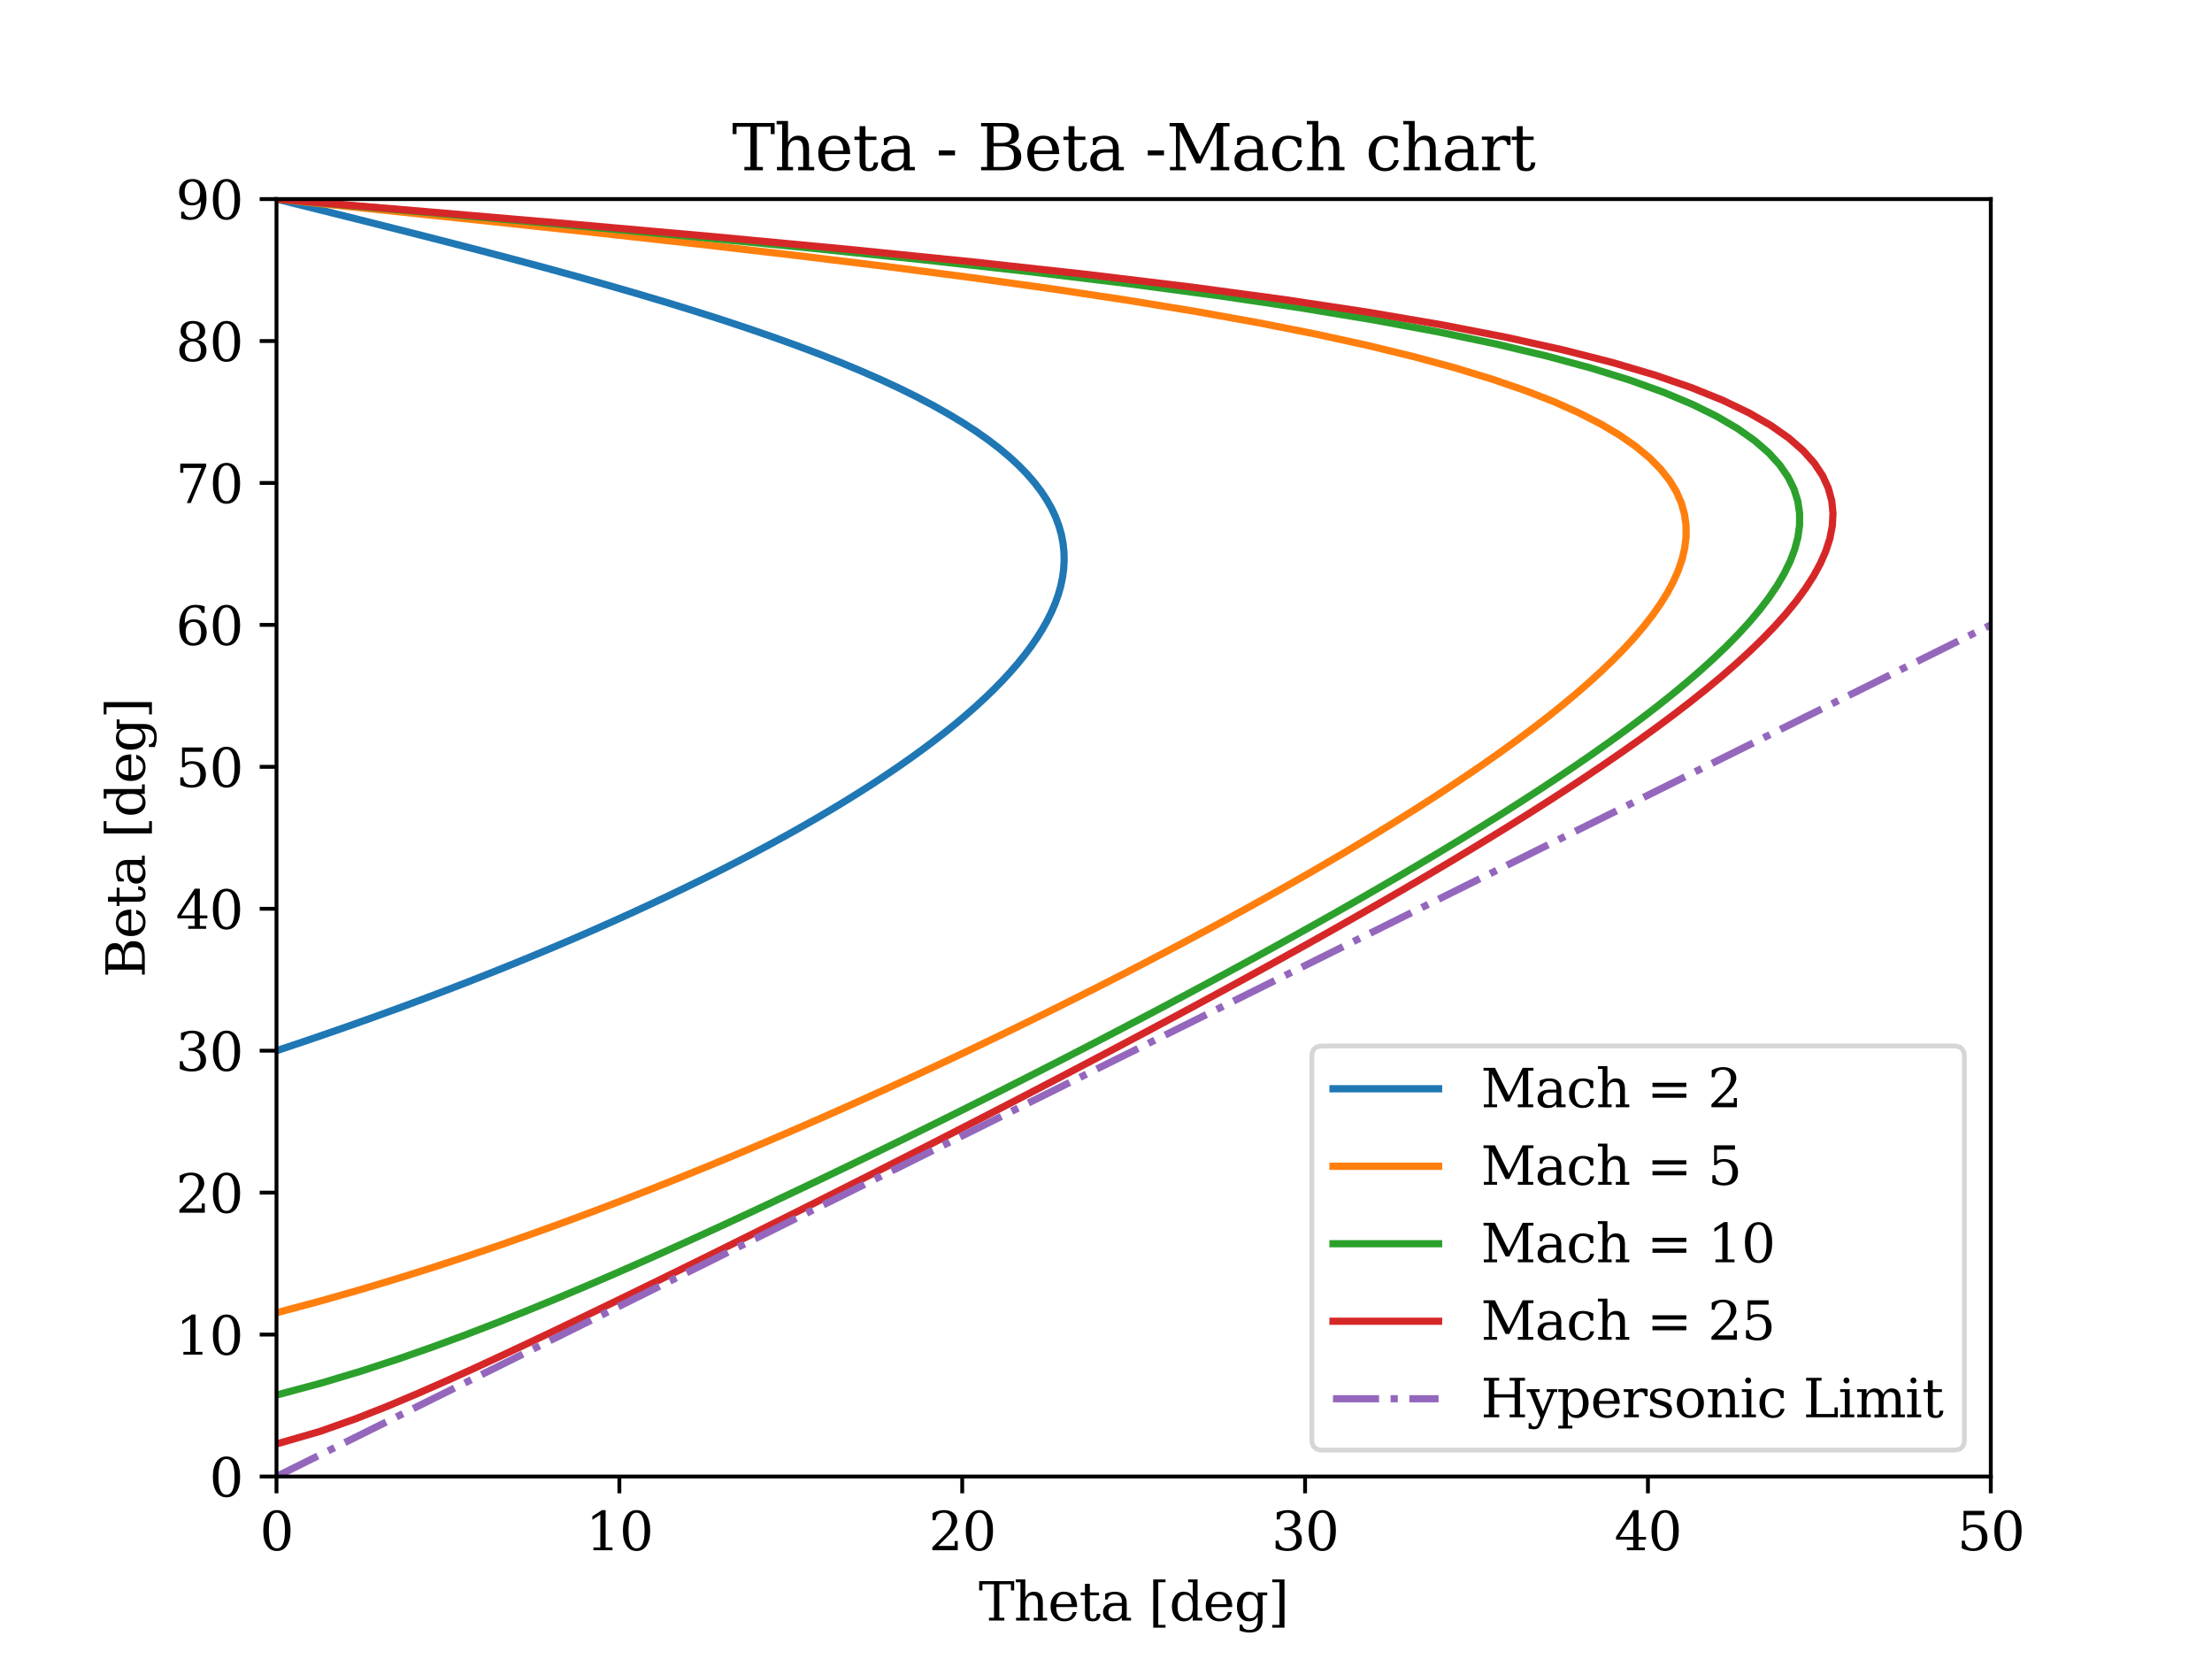 <?xml version="1.0" encoding="utf-8" standalone="no"?>
<!DOCTYPE svg PUBLIC "-//W3C//DTD SVG 1.1//EN"
  "http://www.w3.org/Graphics/SVG/1.1/DTD/svg11.dtd">
<svg height="345.6pt" version="1.1" viewBox="0 0 460.8 345.6" width="460.8pt" xmlns="http://www.w3.org/2000/svg" xmlns:xlink="http://www.w3.org/1999/xlink">
 <defs>
  <style type="text/css">*{stroke-linecap:butt;stroke-linejoin:round;}</style>
 </defs>
 <g id="figure_1">
  <g id="patch_1">
   <path d="M 0 345.6 
L 460.8 345.6 
L 460.8 0 
L 0 0 
z
" style="fill:#ffffff;"/>
  </g>
  <g id="axes_1">
   <g id="patch_2">
    <path d="M 57.6 307.584 
L 414.72 307.584 
L 414.72 41.472 
L 57.6 41.472 
z
" style="fill:#ffffff;"/>
   </g>
   <g id="matplotlib.axis_1">
    <g id="xtick_1">
     <g id="line2d_1">
      <defs>
       <path d="M 0 0 
L 0 3.5 
" id="me8d83c2e39" style="stroke:#000000;stroke-width:0.8;"/>
      </defs>
      <g>
       <use style="stroke:#000000;stroke-width:0.8;" x="57.6" xlink:href="#me8d83c2e39" y="307.584"/>
      </g>
     </g>
     <g id="text_1">
      <!-- 0 -->
      <g transform="translate(54.101 322.942)scale(0.11 -0.11)">
       <defs>
        <path d="M 2034 219 
Q 2513 219 2750 744 
Q 2988 1269 2988 2328 
Q 2988 3391 2750 3916 
Q 2513 4441 2034 4441 
Q 1556 4441 1318 3916 
Q 1081 3391 1081 2328 
Q 1081 1269 1318 744 
Q 1556 219 2034 219 
z
M 2034 -91 
Q 1275 -91 848 546 
Q 422 1184 422 2328 
Q 422 3475 848 4112 
Q 1275 4750 2034 4750 
Q 2797 4750 3222 4112 
Q 3647 3475 3647 2328 
Q 3647 1184 3222 546 
Q 2797 -91 2034 -91 
z
" id="DejaVuSerif-30" transform="scale(0.016)"/>
       </defs>
       <use xlink:href="#DejaVuSerif-30"/>
      </g>
     </g>
    </g>
    <g id="xtick_2">
     <g id="line2d_2">
      <g>
       <use style="stroke:#000000;stroke-width:0.8;" x="129.024" xlink:href="#me8d83c2e39" y="307.584"/>
      </g>
     </g>
     <g id="text_2">
      <!-- 10 -->
      <g transform="translate(122.025 322.942)scale(0.11 -0.11)">
       <defs>
        <path d="M 909 0 
L 909 331 
L 1722 331 
L 1722 4213 
L 781 3603 
L 781 4013 
L 1919 4750 
L 2350 4750 
L 2350 331 
L 3163 331 
L 3163 0 
L 909 0 
z
" id="DejaVuSerif-31" transform="scale(0.016)"/>
       </defs>
       <use xlink:href="#DejaVuSerif-31"/>
       <use x="63.623" xlink:href="#DejaVuSerif-30"/>
      </g>
     </g>
    </g>
    <g id="xtick_3">
     <g id="line2d_3">
      <g>
       <use style="stroke:#000000;stroke-width:0.8;" x="200.448" xlink:href="#me8d83c2e39" y="307.584"/>
      </g>
     </g>
     <g id="text_3">
      <!-- 20 -->
      <g transform="translate(193.449 322.942)scale(0.11 -0.11)">
       <defs>
        <path d="M 819 3553 
L 469 3553 
L 469 4384 
Q 803 4563 1142 4656 
Q 1481 4750 1806 4750 
Q 2534 4750 2956 4397 
Q 3378 4044 3378 3438 
Q 3378 2753 2422 1800 
Q 2347 1728 2309 1691 
L 1131 513 
L 3078 513 
L 3078 1088 
L 3444 1088 
L 3444 0 
L 434 0 
L 434 341 
L 1850 1753 
Q 2319 2222 2519 2614 
Q 2719 3006 2719 3438 
Q 2719 3909 2473 4175 
Q 2228 4441 1797 4441 
Q 1350 4441 1106 4219 
Q 863 3997 819 3553 
z
" id="DejaVuSerif-32" transform="scale(0.016)"/>
       </defs>
       <use xlink:href="#DejaVuSerif-32"/>
       <use x="63.623" xlink:href="#DejaVuSerif-30"/>
      </g>
     </g>
    </g>
    <g id="xtick_4">
     <g id="line2d_4">
      <g>
       <use style="stroke:#000000;stroke-width:0.8;" x="271.872" xlink:href="#me8d83c2e39" y="307.584"/>
      </g>
     </g>
     <g id="text_4">
      <!-- 30 -->
      <g transform="translate(264.873 322.942)scale(0.11 -0.11)">
       <defs>
        <path d="M 622 4469 
Q 988 4606 1323 4678 
Q 1659 4750 1953 4750 
Q 2638 4750 3022 4454 
Q 3406 4159 3406 3634 
Q 3406 3213 3140 2930 
Q 2875 2647 2388 2547 
Q 2963 2466 3280 2130 
Q 3597 1794 3597 1259 
Q 3597 606 3158 257 
Q 2719 -91 1894 -91 
Q 1528 -91 1179 -12 
Q 831 66 488 225 
L 488 1131 
L 838 1131 
Q 869 681 1141 450 
Q 1413 219 1906 219 
Q 2384 219 2661 495 
Q 2938 772 2938 1253 
Q 2938 1803 2653 2086 
Q 2369 2369 1819 2369 
L 1522 2369 
L 1522 2688 
L 1678 2688 
Q 2225 2688 2498 2914 
Q 2772 3141 2772 3597 
Q 2772 4006 2547 4223 
Q 2322 4441 1900 4441 
Q 1478 4441 1245 4241 
Q 1013 4041 972 3647 
L 622 3647 
L 622 4469 
z
" id="DejaVuSerif-33" transform="scale(0.016)"/>
       </defs>
       <use xlink:href="#DejaVuSerif-33"/>
       <use x="63.623" xlink:href="#DejaVuSerif-30"/>
      </g>
     </g>
    </g>
    <g id="xtick_5">
     <g id="line2d_5">
      <g>
       <use style="stroke:#000000;stroke-width:0.8;" x="343.296" xlink:href="#me8d83c2e39" y="307.584"/>
      </g>
     </g>
     <g id="text_5">
      <!-- 40 -->
      <g transform="translate(336.297 322.942)scale(0.11 -0.11)">
       <defs>
        <path d="M 2234 1581 
L 2234 4063 
L 641 1581 
L 2234 1581 
z
M 3609 0 
L 1484 0 
L 1484 331 
L 2234 331 
L 2234 1247 
L 197 1247 
L 197 1588 
L 2241 4750 
L 2859 4750 
L 2859 1581 
L 3750 1581 
L 3750 1247 
L 2859 1247 
L 2859 331 
L 3609 331 
L 3609 0 
z
" id="DejaVuSerif-34" transform="scale(0.016)"/>
       </defs>
       <use xlink:href="#DejaVuSerif-34"/>
       <use x="63.623" xlink:href="#DejaVuSerif-30"/>
      </g>
     </g>
    </g>
    <g id="xtick_6">
     <g id="line2d_6">
      <g>
       <use style="stroke:#000000;stroke-width:0.8;" x="414.72" xlink:href="#me8d83c2e39" y="307.584"/>
      </g>
     </g>
     <g id="text_6">
      <!-- 50 -->
      <g transform="translate(407.721 322.942)scale(0.11 -0.11)">
       <defs>
        <path d="M 3219 4666 
L 3219 4153 
L 1081 4153 
L 1081 2816 
Q 1244 2928 1461 2984 
Q 1678 3041 1947 3041 
Q 2703 3041 3140 2622 
Q 3578 2203 3578 1478 
Q 3578 738 3136 323 
Q 2694 -91 1894 -91 
Q 1572 -91 1234 -12 
Q 897 66 544 225 
L 544 1131 
L 897 1131 
Q 925 688 1179 453 
Q 1434 219 1894 219 
Q 2388 219 2653 544 
Q 2919 869 2919 1478 
Q 2919 2084 2655 2407 
Q 2391 2731 1894 2731 
Q 1613 2731 1398 2631 
Q 1184 2531 1019 2322 
L 750 2322 
L 750 4666 
L 3219 4666 
z
" id="DejaVuSerif-35" transform="scale(0.016)"/>
       </defs>
       <use xlink:href="#DejaVuSerif-35"/>
       <use x="63.623" xlink:href="#DejaVuSerif-30"/>
      </g>
     </g>
    </g>
    <g id="text_7">
     <!-- Theta [deg] -->
     <g transform="translate(203.867 337.588)scale(0.11 -0.11)">
      <defs>
       <path d="M 1222 0 
L 1222 331 
L 1819 331 
L 1819 4294 
L 447 4294 
L 447 3566 
L 63 3566 
L 63 4666 
L 4206 4666 
L 4206 3566 
L 3822 3566 
L 3822 4294 
L 2450 4294 
L 2450 331 
L 3047 331 
L 3047 0 
L 1222 0 
z
" id="DejaVuSerif-54" transform="scale(0.016)"/>
       <path d="M 263 0 
L 263 331 
L 781 331 
L 781 4531 
L 231 4531 
L 231 4863 
L 1356 4863 
L 1356 2731 
Q 1516 3069 1770 3241 
Q 2025 3413 2363 3413 
Q 2913 3413 3172 3097 
Q 3431 2781 3431 2113 
L 3431 331 
L 3944 331 
L 3944 0 
L 2356 0 
L 2356 331 
L 2853 331 
L 2853 1931 
Q 2853 2541 2704 2764 
Q 2556 2988 2175 2988 
Q 1775 2988 1565 2697 
Q 1356 2406 1356 1850 
L 1356 331 
L 1856 331 
L 1856 0 
L 263 0 
z
" id="DejaVuSerif-68" transform="scale(0.016)"/>
       <path d="M 3469 1600 
L 991 1600 
L 991 1575 
Q 991 903 1244 561 
Q 1497 219 1991 219 
Q 2369 219 2611 417 
Q 2853 616 2950 1006 
L 3413 1006 
Q 3275 459 2904 184 
Q 2534 -91 1931 -91 
Q 1203 -91 761 389 
Q 319 869 319 1663 
Q 319 2450 753 2931 
Q 1188 3413 1894 3413 
Q 2647 3413 3050 2948 
Q 3453 2484 3469 1600 
z
M 2791 1931 
Q 2772 2513 2545 2808 
Q 2319 3103 1894 3103 
Q 1497 3103 1269 2806 
Q 1041 2509 991 1931 
L 2791 1931 
z
" id="DejaVuSerif-65" transform="scale(0.016)"/>
       <path d="M 691 2988 
L 184 2988 
L 184 3322 
L 691 3322 
L 691 4353 
L 1269 4353 
L 1269 3322 
L 2350 3322 
L 2350 2988 
L 1269 2988 
L 1269 878 
Q 1269 456 1350 337 
Q 1431 219 1650 219 
Q 1875 219 1978 351 
Q 2081 484 2088 781 
L 2522 781 
Q 2497 328 2275 118 
Q 2053 -91 1600 -91 
Q 1103 -91 897 129 
Q 691 350 691 878 
L 691 2988 
z
" id="DejaVuSerif-74" transform="scale(0.016)"/>
       <path d="M 2547 1044 
L 2547 1747 
L 1806 1747 
Q 1378 1747 1168 1562 
Q 959 1378 959 997 
Q 959 650 1171 447 
Q 1384 244 1747 244 
Q 2106 244 2326 466 
Q 2547 688 2547 1044 
z
M 3122 2075 
L 3122 331 
L 3634 331 
L 3634 0 
L 2547 0 
L 2547 359 
Q 2356 128 2106 18 
Q 1856 -91 1522 -91 
Q 969 -91 644 203 
Q 319 497 319 997 
Q 319 1513 691 1797 
Q 1063 2081 1741 2081 
L 2547 2081 
L 2547 2309 
Q 2547 2688 2317 2895 
Q 2088 3103 1672 3103 
Q 1328 3103 1125 2947 
Q 922 2791 872 2484 
L 575 2484 
L 575 3156 
Q 875 3284 1158 3348 
Q 1441 3413 1709 3413 
Q 2400 3413 2761 3070 
Q 3122 2728 3122 2075 
z
" id="DejaVuSerif-61" transform="scale(0.016)"/>
       <path id="DejaVuSerif-20" transform="scale(0.016)"/>
       <path d="M 550 4863 
L 2003 4863 
L 2003 4531 
L 1147 4531 
L 1147 -513 
L 2003 -513 
L 2003 -844 
L 550 -844 
L 550 4863 
z
" id="DejaVuSerif-5b" transform="scale(0.016)"/>
       <path d="M 3359 331 
L 3909 331 
L 3909 0 
L 2784 0 
L 2784 519 
Q 2616 206 2355 57 
Q 2094 -91 1709 -91 
Q 1097 -91 708 395 
Q 319 881 319 1663 
Q 319 2444 706 2928 
Q 1094 3413 1709 3413 
Q 2094 3413 2355 3264 
Q 2616 3116 2784 2803 
L 2784 4531 
L 2241 4531 
L 2241 4863 
L 3359 4863 
L 3359 331 
z
M 2784 1497 
L 2784 1825 
Q 2784 2422 2554 2737 
Q 2325 3053 1888 3053 
Q 1444 3053 1217 2703 
Q 991 2353 991 1663 
Q 991 975 1217 622 
Q 1444 269 1888 269 
Q 2325 269 2554 583 
Q 2784 897 2784 1497 
z
" id="DejaVuSerif-64" transform="scale(0.016)"/>
       <path d="M 3359 2988 
L 3359 72 
Q 3359 -644 2965 -1033 
Q 2572 -1422 1844 -1422 
Q 1516 -1422 1216 -1362 
Q 916 -1303 641 -1184 
L 641 -488 
L 941 -488 
Q 997 -813 1206 -963 
Q 1416 -1113 1806 -1113 
Q 2313 -1113 2548 -827 
Q 2784 -541 2784 72 
L 2784 519 
Q 2616 206 2355 57 
Q 2094 -91 1709 -91 
Q 1097 -91 708 395 
Q 319 881 319 1663 
Q 319 2444 706 2928 
Q 1094 3413 1709 3413 
Q 2094 3413 2355 3264 
Q 2616 3116 2784 2803 
L 2784 3322 
L 3909 3322 
L 3909 2988 
L 3359 2988 
z
M 2784 1825 
Q 2784 2422 2554 2737 
Q 2325 3053 1888 3053 
Q 1444 3053 1217 2703 
Q 991 2353 991 1663 
Q 991 975 1217 622 
Q 1444 269 1888 269 
Q 2325 269 2554 583 
Q 2784 897 2784 1497 
L 2784 1825 
z
" id="DejaVuSerif-67" transform="scale(0.016)"/>
       <path d="M 1947 4863 
L 1947 -844 
L 494 -844 
L 494 -513 
L 1350 -513 
L 1350 4531 
L 494 4531 
L 494 4863 
L 1947 4863 
z
" id="DejaVuSerif-5d" transform="scale(0.016)"/>
      </defs>
      <use xlink:href="#DejaVuSerif-54"/>
      <use x="66.699" xlink:href="#DejaVuSerif-68"/>
      <use x="131.104" xlink:href="#DejaVuSerif-65"/>
      <use x="190.283" xlink:href="#DejaVuSerif-74"/>
      <use x="230.469" xlink:href="#DejaVuSerif-61"/>
      <use x="290.088" xlink:href="#DejaVuSerif-20"/>
      <use x="321.875" xlink:href="#DejaVuSerif-5b"/>
      <use x="360.889" xlink:href="#DejaVuSerif-64"/>
      <use x="424.902" xlink:href="#DejaVuSerif-65"/>
      <use x="484.082" xlink:href="#DejaVuSerif-67"/>
      <use x="548.096" xlink:href="#DejaVuSerif-5d"/>
     </g>
    </g>
   </g>
   <g id="matplotlib.axis_2">
    <g id="ytick_1">
     <g id="line2d_7">
      <defs>
       <path d="M 0 0 
L -3.5 0 
" id="md54ae74374" style="stroke:#000000;stroke-width:0.8;"/>
      </defs>
      <g>
       <use style="stroke:#000000;stroke-width:0.8;" x="57.6" xlink:href="#md54ae74374" y="307.584"/>
      </g>
     </g>
     <g id="text_8">
      <!-- 0 -->
      <g transform="translate(43.601 311.763)scale(0.11 -0.11)">
       <use xlink:href="#DejaVuSerif-30"/>
      </g>
     </g>
    </g>
    <g id="ytick_2">
     <g id="line2d_8">
      <g>
       <use style="stroke:#000000;stroke-width:0.8;" x="57.6" xlink:href="#md54ae74374" y="278.016"/>
      </g>
     </g>
     <g id="text_9">
      <!-- 10 -->
      <g transform="translate(36.602 282.195)scale(0.11 -0.11)">
       <use xlink:href="#DejaVuSerif-31"/>
       <use x="63.623" xlink:href="#DejaVuSerif-30"/>
      </g>
     </g>
    </g>
    <g id="ytick_3">
     <g id="line2d_9">
      <g>
       <use style="stroke:#000000;stroke-width:0.8;" x="57.6" xlink:href="#md54ae74374" y="248.448"/>
      </g>
     </g>
     <g id="text_10">
      <!-- 20 -->
      <g transform="translate(36.602 252.627)scale(0.11 -0.11)">
       <use xlink:href="#DejaVuSerif-32"/>
       <use x="63.623" xlink:href="#DejaVuSerif-30"/>
      </g>
     </g>
    </g>
    <g id="ytick_4">
     <g id="line2d_10">
      <g>
       <use style="stroke:#000000;stroke-width:0.8;" x="57.6" xlink:href="#md54ae74374" y="218.88"/>
      </g>
     </g>
     <g id="text_11">
      <!-- 30 -->
      <g transform="translate(36.602 223.059)scale(0.11 -0.11)">
       <use xlink:href="#DejaVuSerif-33"/>
       <use x="63.623" xlink:href="#DejaVuSerif-30"/>
      </g>
     </g>
    </g>
    <g id="ytick_5">
     <g id="line2d_11">
      <g>
       <use style="stroke:#000000;stroke-width:0.8;" x="57.6" xlink:href="#md54ae74374" y="189.312"/>
      </g>
     </g>
     <g id="text_12">
      <!-- 40 -->
      <g transform="translate(36.602 193.491)scale(0.11 -0.11)">
       <use xlink:href="#DejaVuSerif-34"/>
       <use x="63.623" xlink:href="#DejaVuSerif-30"/>
      </g>
     </g>
    </g>
    <g id="ytick_6">
     <g id="line2d_12">
      <g>
       <use style="stroke:#000000;stroke-width:0.8;" x="57.6" xlink:href="#md54ae74374" y="159.744"/>
      </g>
     </g>
     <g id="text_13">
      <!-- 50 -->
      <g transform="translate(36.602 163.923)scale(0.11 -0.11)">
       <use xlink:href="#DejaVuSerif-35"/>
       <use x="63.623" xlink:href="#DejaVuSerif-30"/>
      </g>
     </g>
    </g>
    <g id="ytick_7">
     <g id="line2d_13">
      <g>
       <use style="stroke:#000000;stroke-width:0.8;" x="57.6" xlink:href="#md54ae74374" y="130.176"/>
      </g>
     </g>
     <g id="text_14">
      <!-- 60 -->
      <g transform="translate(36.602 134.355)scale(0.11 -0.11)">
       <defs>
        <path d="M 2094 219 
Q 2534 219 2771 542 
Q 3009 866 3009 1472 
Q 3009 2078 2771 2401 
Q 2534 2725 2094 2725 
Q 1647 2725 1412 2412 
Q 1178 2100 1178 1509 
Q 1178 888 1415 553 
Q 1653 219 2094 219 
z
M 1075 2569 
Q 1288 2803 1556 2918 
Q 1825 3034 2163 3034 
Q 2859 3034 3264 2615 
Q 3669 2197 3669 1472 
Q 3669 763 3233 336 
Q 2797 -91 2069 -91 
Q 1278 -91 853 498 
Q 428 1088 428 2181 
Q 428 3406 931 4078 
Q 1434 4750 2350 4750 
Q 2597 4750 2869 4703 
Q 3141 4656 3425 4563 
L 3425 3794 
L 3072 3794 
Q 3034 4109 2831 4275 
Q 2628 4441 2284 4441 
Q 1678 4441 1381 3981 
Q 1084 3522 1075 2569 
z
" id="DejaVuSerif-36" transform="scale(0.016)"/>
       </defs>
       <use xlink:href="#DejaVuSerif-36"/>
       <use x="63.623" xlink:href="#DejaVuSerif-30"/>
      </g>
     </g>
    </g>
    <g id="ytick_8">
     <g id="line2d_14">
      <g>
       <use style="stroke:#000000;stroke-width:0.8;" x="57.6" xlink:href="#md54ae74374" y="100.608"/>
      </g>
     </g>
     <g id="text_15">
      <!-- 70 -->
      <g transform="translate(36.602 104.787)scale(0.11 -0.11)">
       <defs>
        <path d="M 3609 4347 
L 1784 0 
L 1319 0 
L 3059 4153 
L 903 4153 
L 903 3578 
L 538 3578 
L 538 4666 
L 3609 4666 
L 3609 4347 
z
" id="DejaVuSerif-37" transform="scale(0.016)"/>
       </defs>
       <use xlink:href="#DejaVuSerif-37"/>
       <use x="63.623" xlink:href="#DejaVuSerif-30"/>
      </g>
     </g>
    </g>
    <g id="ytick_9">
     <g id="line2d_15">
      <g>
       <use style="stroke:#000000;stroke-width:0.8;" x="57.6" xlink:href="#md54ae74374" y="71.04"/>
      </g>
     </g>
     <g id="text_16">
      <!-- 80 -->
      <g transform="translate(36.602 75.219)scale(0.11 -0.11)">
       <defs>
        <path d="M 2981 1275 
Q 2981 1775 2732 2051 
Q 2484 2328 2034 2328 
Q 1584 2328 1336 2051 
Q 1088 1775 1088 1275 
Q 1088 772 1336 495 
Q 1584 219 2034 219 
Q 2484 219 2732 495 
Q 2981 772 2981 1275 
z
M 2853 3541 
Q 2853 3966 2637 4203 
Q 2422 4441 2034 4441 
Q 1650 4441 1433 4203 
Q 1216 3966 1216 3541 
Q 1216 3113 1433 2875 
Q 1650 2638 2034 2638 
Q 2422 2638 2637 2875 
Q 2853 3113 2853 3541 
z
M 2516 2484 
Q 3047 2413 3344 2092 
Q 3641 1772 3641 1275 
Q 3641 619 3225 264 
Q 2809 -91 2034 -91 
Q 1263 -91 845 264 
Q 428 619 428 1275 
Q 428 1772 725 2092 
Q 1022 2413 1556 2484 
Q 1084 2569 832 2842 
Q 581 3116 581 3541 
Q 581 4103 968 4426 
Q 1356 4750 2034 4750 
Q 2713 4750 3100 4426 
Q 3488 4103 3488 3541 
Q 3488 3116 3236 2842 
Q 2984 2569 2516 2484 
z
" id="DejaVuSerif-38" transform="scale(0.016)"/>
       </defs>
       <use xlink:href="#DejaVuSerif-38"/>
       <use x="63.623" xlink:href="#DejaVuSerif-30"/>
      </g>
     </g>
    </g>
    <g id="ytick_10">
     <g id="line2d_16">
      <g>
       <use style="stroke:#000000;stroke-width:0.8;" x="57.6" xlink:href="#md54ae74374" y="41.472"/>
      </g>
     </g>
     <g id="text_17">
      <!-- 90 -->
      <g transform="translate(36.602 45.651)scale(0.11 -0.11)">
       <defs>
        <path d="M 2994 2091 
Q 2784 1856 2512 1740 
Q 2241 1625 1900 1625 
Q 1206 1625 804 2044 
Q 403 2463 403 3188 
Q 403 3897 839 4323 
Q 1275 4750 2003 4750 
Q 2794 4750 3217 4161 
Q 3641 3572 3641 2478 
Q 3641 1253 3137 581 
Q 2634 -91 1722 -91 
Q 1475 -91 1203 -44 
Q 931 3 647 97 
L 647 872 
L 997 872 
Q 1038 556 1241 387 
Q 1444 219 1784 219 
Q 2391 219 2687 676 
Q 2984 1134 2994 2091 
z
M 1978 4441 
Q 1534 4441 1298 4117 
Q 1063 3794 1063 3188 
Q 1063 2581 1298 2256 
Q 1534 1931 1978 1931 
Q 2422 1931 2658 2245 
Q 2894 2559 2894 3150 
Q 2894 3772 2656 4106 
Q 2419 4441 1978 4441 
z
" id="DejaVuSerif-39" transform="scale(0.016)"/>
       </defs>
       <use xlink:href="#DejaVuSerif-39"/>
       <use x="63.623" xlink:href="#DejaVuSerif-30"/>
      </g>
     </g>
    </g>
    <g id="text_18">
     <!-- Beta [deg] -->
     <g transform="translate(30.158 203.651)rotate(-90)scale(0.11 -0.11)">
      <defs>
       <path d="M 1581 331 
L 2516 331 
Q 3078 331 3337 575 
Q 3597 819 3597 1350 
Q 3597 1878 3339 2120 
Q 3081 2363 2516 2363 
L 1581 2363 
L 1581 331 
z
M 1581 2694 
L 2375 2694 
Q 2888 2694 3123 2891 
Q 3359 3088 3359 3513 
Q 3359 3941 3123 4136 
Q 2888 4331 2375 4331 
L 1581 4331 
L 1581 2694 
z
M 353 0 
L 353 331 
L 947 331 
L 947 4331 
L 353 4331 
L 353 4666 
L 2656 4666 
Q 3363 4666 3720 4377 
Q 4078 4088 4078 3513 
Q 4078 3097 3829 2850 
Q 3581 2603 3103 2547 
Q 3697 2472 4005 2167 
Q 4313 1863 4313 1350 
Q 4313 656 3875 328 
Q 3438 0 2509 0 
L 353 0 
z
" id="DejaVuSerif-42" transform="scale(0.016)"/>
      </defs>
      <use xlink:href="#DejaVuSerif-42"/>
      <use x="73.486" xlink:href="#DejaVuSerif-65"/>
      <use x="132.666" xlink:href="#DejaVuSerif-74"/>
      <use x="172.852" xlink:href="#DejaVuSerif-61"/>
      <use x="232.471" xlink:href="#DejaVuSerif-20"/>
      <use x="264.258" xlink:href="#DejaVuSerif-5b"/>
      <use x="303.271" xlink:href="#DejaVuSerif-64"/>
      <use x="367.285" xlink:href="#DejaVuSerif-65"/>
      <use x="426.465" xlink:href="#DejaVuSerif-67"/>
      <use x="490.479" xlink:href="#DejaVuSerif-5d"/>
     </g>
    </g>
   </g>
   <g id="line2d_17">
    <path clip-path="url(#pdc9d92950c)" d="M 57.6 218.88 
L 62.954 217.088 
L 68.196 215.296 
L 73.33 213.504 
L 78.36 211.712 
L 83.289 209.92 
L 88.12 208.128 
L 92.855 206.336 
L 97.497 204.544 
L 102.049 202.752 
L 106.511 200.96 
L 110.887 199.168 
L 115.178 197.376 
L 119.386 195.584 
L 123.511 193.792 
L 127.556 192 
L 131.52 190.208 
L 135.406 188.416 
L 139.214 186.624 
L 142.943 184.832 
L 146.596 183.04 
L 150.173 181.248 
L 153.673 179.456 
L 157.096 177.664 
L 160.444 175.872 
L 163.715 174.08 
L 166.91 172.288 
L 170.028 170.496 
L 173.069 168.704 
L 176.032 166.912 
L 178.916 165.12 
L 181.722 163.328 
L 184.447 161.536 
L 187.091 159.744 
L 189.654 157.952 
L 192.133 156.16 
L 194.527 154.368 
L 196.836 152.576 
L 199.057 150.784 
L 201.188 148.992 
L 203.229 147.2 
L 205.177 145.408 
L 207.03 143.616 
L 208.786 141.824 
L 210.443 140.032 
L 211.998 138.24 
L 213.449 136.448 
L 214.793 134.656 
L 216.028 132.864 
L 217.15 131.072 
L 218.156 129.28 
L 219.044 127.488 
L 219.81 125.696 
L 220.45 123.904 
L 220.962 122.112 
L 221.34 120.32 
L 221.582 118.528 
L 221.683 116.736 
L 221.64 114.944 
L 221.447 113.152 
L 221.102 111.36 
L 220.598 109.568 
L 219.933 107.776 
L 219.1 105.984 
L 218.097 104.192 
L 216.917 102.4 
L 215.556 100.608 
L 214.009 98.816 
L 212.273 97.024 
L 210.341 95.232 
L 208.21 93.44 
L 205.876 91.648 
L 203.333 89.856 
L 200.579 88.064 
L 197.61 86.272 
L 194.421 84.48 
L 191.012 82.688 
L 187.379 80.896 
L 183.52 79.104 
L 179.436 77.312 
L 175.124 75.52 
L 170.587 73.728 
L 165.825 71.936 
L 160.841 70.144 
L 155.638 68.352 
L 150.221 66.56 
L 144.597 64.768 
L 138.772 62.976 
L 132.755 61.184 
L 126.555 59.392 
L 120.184 57.6 
L 113.655 55.808 
L 106.981 54.016 
L 100.177 52.224 
L 93.259 50.432 
L 86.246 48.64 
L 79.154 46.848 
L 72.002 45.056 
L 64.811 43.264 
L 57.6 41.472 
" style="fill:none;stroke:#1f77b4;stroke-linecap:square;stroke-width:1.5;"/>
   </g>
   <g id="line2d_18">
    <path clip-path="url(#pdc9d92950c)" d="M 57.6 273.472 
L 66.372 271.128 
L 74.638 268.785 
L 82.481 266.441 
L 89.966 264.098 
L 97.145 261.754 
L 104.061 259.411 
L 110.747 257.068 
L 117.232 254.724 
L 123.539 252.381 
L 129.688 250.037 
L 135.695 247.694 
L 141.575 245.35 
L 147.338 243.007 
L 152.995 240.664 
L 158.556 238.32 
L 164.026 235.977 
L 169.412 233.633 
L 174.72 231.29 
L 179.954 228.946 
L 185.119 226.603 
L 190.218 224.26 
L 195.254 221.916 
L 200.229 219.573 
L 205.145 217.229 
L 210.004 214.886 
L 214.808 212.542 
L 219.557 210.199 
L 224.253 207.855 
L 228.896 205.512 
L 233.487 203.169 
L 238.025 200.825 
L 242.51 198.482 
L 246.943 196.138 
L 251.323 193.795 
L 255.649 191.451 
L 259.921 189.108 
L 264.137 186.765 
L 268.297 184.421 
L 272.399 182.078 
L 276.441 179.734 
L 280.422 177.391 
L 284.34 175.047 
L 288.193 172.704 
L 291.978 170.361 
L 295.693 168.017 
L 299.336 165.674 
L 302.902 163.33 
L 306.39 160.987 
L 309.794 158.643 
L 313.113 156.3 
L 316.34 153.957 
L 319.472 151.613 
L 322.504 149.27 
L 325.43 146.926 
L 328.245 144.583 
L 330.943 142.239 
L 333.516 139.896 
L 335.957 137.553 
L 338.258 135.209 
L 340.411 132.866 
L 342.407 130.522 
L 344.234 128.179 
L 345.882 125.835 
L 347.339 123.492 
L 348.591 121.149 
L 349.625 118.805 
L 350.424 116.462 
L 350.971 114.118 
L 351.248 111.775 
L 351.234 109.431 
L 350.906 107.088 
L 350.24 104.745 
L 349.208 102.401 
L 347.783 100.058 
L 345.93 97.714 
L 343.615 95.371 
L 340.799 93.027 
L 337.441 90.684 
L 333.495 88.341 
L 328.91 85.997 
L 323.635 83.654 
L 317.612 81.31 
L 310.781 78.967 
L 303.078 76.623 
L 294.438 74.28 
L 284.795 71.937 
L 274.084 69.593 
L 262.244 67.25 
L 249.223 64.906 
L 234.977 62.563 
L 219.484 60.219 
L 202.74 57.876 
L 184.774 55.533 
L 165.648 53.189 
L 145.463 50.846 
L 124.364 48.502 
L 102.536 46.159 
L 80.199 43.815 
L 57.6 41.472 
" style="fill:none;stroke:#ff7f0e;stroke-linecap:square;stroke-width:1.5;"/>
   </g>
   <g id="line2d_19">
    <path clip-path="url(#pdc9d92950c)" d="M 57.6 290.614 
L 66.986 288.098 
L 75.374 285.581 
L 83.07 283.065 
L 90.263 280.548 
L 97.08 278.031 
L 103.607 275.515 
L 109.907 272.998 
L 116.023 270.482 
L 121.988 267.965 
L 127.829 265.449 
L 133.563 262.932 
L 139.206 260.415 
L 144.77 257.899 
L 150.265 255.382 
L 155.697 252.866 
L 161.074 250.349 
L 166.399 247.832 
L 171.678 245.316 
L 176.913 242.799 
L 182.107 240.283 
L 187.262 237.766 
L 192.38 235.249 
L 197.462 232.733 
L 202.509 230.216 
L 207.522 227.7 
L 212.501 225.183 
L 217.447 222.666 
L 222.36 220.15 
L 227.24 217.633 
L 232.085 215.117 
L 236.897 212.6 
L 241.674 210.084 
L 246.416 207.567 
L 251.121 205.05 
L 255.79 202.534 
L 260.42 200.017 
L 265.011 197.501 
L 269.561 194.984 
L 274.068 192.467 
L 278.532 189.951 
L 282.95 187.434 
L 287.32 184.918 
L 291.64 182.401 
L 295.908 179.884 
L 300.121 177.368 
L 304.277 174.851 
L 308.373 172.335 
L 312.405 169.818 
L 316.371 167.302 
L 320.266 164.785 
L 324.087 162.268 
L 327.829 159.752 
L 331.488 157.235 
L 335.058 154.719 
L 338.535 152.202 
L 341.913 149.685 
L 345.185 147.169 
L 348.344 144.652 
L 351.382 142.136 
L 354.293 139.619 
L 357.066 137.102 
L 359.691 134.586 
L 362.159 132.069 
L 364.457 129.553 
L 366.573 127.036 
L 368.492 124.519 
L 370.199 122.003 
L 371.677 119.486 
L 372.906 116.97 
L 373.866 114.453 
L 374.534 111.937 
L 374.883 109.42 
L 374.886 106.903 
L 374.509 104.387 
L 373.719 101.87 
L 372.474 99.354 
L 370.731 96.837 
L 368.44 94.32 
L 365.546 91.804 
L 361.988 89.287 
L 357.697 86.771 
L 352.596 84.254 
L 346.601 81.737 
L 339.62 79.221 
L 331.55 76.704 
L 322.282 74.188 
L 311.701 71.671 
L 299.685 69.154 
L 286.114 66.638 
L 270.873 64.121 
L 253.862 61.605 
L 235.007 59.088 
L 214.277 56.572 
L 191.695 54.055 
L 167.361 51.538 
L 141.462 49.022 
L 114.278 46.505 
L 86.177 43.989 
L 57.6 41.472 
" style="fill:none;stroke:#2ca02c;stroke-linecap:square;stroke-width:1.5;"/>
   </g>
   <g id="line2d_20">
    <path clip-path="url(#pdc9d92950c)" d="M 57.6 300.806 
L 66.663 298.186 
L 74.069 295.567 
L 80.706 292.947 
L 86.923 290.328 
L 92.884 287.708 
L 98.676 285.089 
L 104.352 282.469 
L 109.941 279.849 
L 115.466 277.23 
L 120.938 274.61 
L 126.369 271.991 
L 131.764 269.371 
L 137.129 266.752 
L 142.466 264.132 
L 147.78 261.513 
L 153.07 258.893 
L 158.34 256.274 
L 163.589 253.654 
L 168.818 251.035 
L 174.028 248.415 
L 179.219 245.796 
L 184.391 243.176 
L 189.543 240.556 
L 194.675 237.937 
L 199.788 235.317 
L 204.879 232.698 
L 209.95 230.078 
L 214.998 227.459 
L 220.023 224.839 
L 225.025 222.22 
L 230.003 219.6 
L 234.954 216.981 
L 239.879 214.361 
L 244.776 211.742 
L 249.644 209.122 
L 254.481 206.503 
L 259.286 203.883 
L 264.057 201.263 
L 268.793 198.644 
L 273.491 196.024 
L 278.151 193.405 
L 282.769 190.785 
L 287.344 188.166 
L 291.873 185.546 
L 296.354 182.927 
L 300.784 180.307 
L 305.16 177.688 
L 309.48 175.068 
L 313.739 172.449 
L 317.934 169.829 
L 322.062 167.21 
L 326.117 164.59 
L 330.097 161.97 
L 333.995 159.351 
L 337.807 156.731 
L 341.527 154.112 
L 345.148 151.492 
L 348.665 148.873 
L 352.069 146.253 
L 355.354 143.634 
L 358.509 141.014 
L 361.527 138.395 
L 364.395 135.775 
L 367.104 133.156 
L 369.64 130.536 
L 371.989 127.917 
L 374.137 125.297 
L 376.066 122.678 
L 377.759 120.058 
L 379.193 117.438 
L 380.346 114.819 
L 381.192 112.199 
L 381.703 109.58 
L 381.847 106.96 
L 381.587 104.341 
L 380.882 101.721 
L 379.689 99.102 
L 377.954 96.482 
L 375.621 93.863 
L 372.625 91.243 
L 368.893 88.624 
L 364.342 86.004 
L 358.879 83.385 
L 352.401 80.765 
L 344.794 78.145 
L 335.929 75.526 
L 325.67 72.906 
L 313.868 70.287 
L 300.371 67.667 
L 285.024 65.048 
L 267.685 62.428 
L 248.236 59.809 
L 226.599 57.189 
L 202.764 54.57 
L 176.812 51.95 
L 148.938 49.331 
L 119.463 46.711 
L 88.834 44.092 
L 57.6 41.472 
" style="fill:none;stroke:#d62728;stroke-linecap:square;stroke-width:1.5;"/>
   </g>
   <g id="line2d_21">
    <path clip-path="url(#pdc9d92950c)" d="M 57.6 307.584 
L 61.207 305.792 
L 64.815 304 
L 68.422 302.208 
L 72.029 300.416 
L 75.636 298.624 
L 79.244 296.832 
L 82.851 295.04 
L 86.458 293.248 
L 90.065 291.456 
L 93.673 289.664 
L 97.28 287.872 
L 100.887 286.08 
L 104.495 284.288 
L 108.102 282.496 
L 111.709 280.704 
L 115.316 278.912 
L 118.924 277.12 
L 122.531 275.328 
L 126.138 273.536 
L 129.745 271.744 
L 133.353 269.952 
L 136.96 268.16 
L 140.567 266.368 
L 144.175 264.576 
L 147.782 262.784 
L 151.389 260.992 
L 154.996 259.2 
L 158.604 257.408 
L 162.211 255.616 
L 165.818 253.824 
L 169.425 252.032 
L 173.033 250.24 
L 176.64 248.448 
L 180.247 246.656 
L 183.855 244.864 
L 187.462 243.072 
L 191.069 241.28 
L 194.676 239.488 
L 198.284 237.696 
L 201.891 235.904 
L 205.498 234.112 
L 209.105 232.32 
L 212.713 230.528 
L 216.32 228.736 
L 219.927 226.944 
L 223.535 225.152 
L 227.142 223.36 
L 230.749 221.568 
L 234.356 219.776 
L 237.964 217.984 
L 241.571 216.192 
L 245.178 214.4 
L 248.785 212.608 
L 252.393 210.816 
L 256 209.024 
L 259.607 207.232 
L 263.215 205.44 
L 266.822 203.648 
L 270.429 201.856 
L 274.036 200.064 
L 277.644 198.272 
L 281.251 196.48 
L 284.858 194.688 
L 288.465 192.896 
L 292.073 191.104 
L 295.68 189.312 
L 299.287 187.52 
L 302.895 185.728 
L 306.502 183.936 
L 310.109 182.144 
L 313.716 180.352 
L 317.324 178.56 
L 320.931 176.768 
L 324.538 174.976 
L 328.145 173.184 
L 331.753 171.392 
L 335.36 169.6 
L 338.967 167.808 
L 342.575 166.016 
L 346.182 164.224 
L 349.789 162.432 
L 353.396 160.64 
L 357.004 158.848 
L 360.611 157.056 
L 364.218 155.264 
L 367.825 153.472 
L 371.433 151.68 
L 375.04 149.888 
L 378.647 148.096 
L 382.255 146.304 
L 385.862 144.512 
L 389.469 142.72 
L 393.076 140.928 
L 396.684 139.136 
L 400.291 137.344 
L 403.898 135.552 
L 407.505 133.76 
L 411.113 131.968 
L 414.72 130.176 
" style="fill:none;stroke:#9467bd;stroke-dasharray:9.6,2.4,1.5,2.4;stroke-dashoffset:0;stroke-width:1.5;"/>
   </g>
   <g id="patch_3">
    <path d="M 57.6 307.584 
L 57.6 41.472 
" style="fill:none;stroke:#000000;stroke-linecap:square;stroke-linejoin:miter;stroke-width:0.8;"/>
   </g>
   <g id="patch_4">
    <path d="M 414.72 307.584 
L 414.72 41.472 
" style="fill:none;stroke:#000000;stroke-linecap:square;stroke-linejoin:miter;stroke-width:0.8;"/>
   </g>
   <g id="patch_5">
    <path d="M 57.6 307.584 
L 414.72 307.584 
" style="fill:none;stroke:#000000;stroke-linecap:square;stroke-linejoin:miter;stroke-width:0.8;"/>
   </g>
   <g id="patch_6">
    <path d="M 57.6 41.472 
L 414.72 41.472 
" style="fill:none;stroke:#000000;stroke-linecap:square;stroke-linejoin:miter;stroke-width:0.8;"/>
   </g>
   <g id="text_19">
    <!-- Theta - Beta -Mach chart -->
    <g transform="translate(152.488 35.472)scale(0.132 -0.132)">
     <defs>
      <path d="M 281 1959 
L 1881 1959 
L 1881 1472 
L 281 1472 
L 281 1959 
z
" id="DejaVuSerif-2d" transform="scale(0.016)"/>
      <path d="M 353 0 
L 353 331 
L 947 331 
L 947 4331 
L 319 4331 
L 319 4666 
L 1678 4666 
L 3316 1344 
L 4953 4666 
L 6228 4666 
L 6228 4331 
L 5606 4331 
L 5606 331 
L 6203 331 
L 6203 0 
L 4378 0 
L 4378 331 
L 4972 331 
L 4972 3938 
L 3372 684 
L 2931 684 
L 1331 3938 
L 1331 331 
L 1925 331 
L 1925 0 
L 353 0 
z
" id="DejaVuSerif-4d" transform="scale(0.016)"/>
      <path d="M 3291 997 
Q 3169 466 2822 187 
Q 2475 -91 1925 -91 
Q 1200 -91 759 389 
Q 319 869 319 1663 
Q 319 2459 759 2936 
Q 1200 3413 1925 3413 
Q 2241 3413 2553 3339 
Q 2866 3266 3181 3116 
L 3181 2266 
L 2847 2266 
Q 2781 2703 2561 2903 
Q 2341 3103 1931 3103 
Q 1466 3103 1228 2742 
Q 991 2381 991 1663 
Q 991 944 1227 581 
Q 1463 219 1931 219 
Q 2303 219 2525 412 
Q 2747 606 2828 997 
L 3291 997 
z
" id="DejaVuSerif-63" transform="scale(0.016)"/>
      <path d="M 3059 3328 
L 3059 2497 
L 2728 2497 
Q 2713 2744 2591 2866 
Q 2469 2988 2234 2988 
Q 1809 2988 1582 2694 
Q 1356 2400 1356 1850 
L 1356 331 
L 2022 331 
L 2022 0 
L 263 0 
L 263 331 
L 781 331 
L 781 2994 
L 231 2994 
L 231 3322 
L 1356 3322 
L 1356 2731 
Q 1525 3078 1790 3245 
Q 2056 3413 2438 3413 
Q 2578 3413 2733 3391 
Q 2888 3369 3059 3328 
z
" id="DejaVuSerif-72" transform="scale(0.016)"/>
     </defs>
     <use xlink:href="#DejaVuSerif-54"/>
     <use x="66.699" xlink:href="#DejaVuSerif-68"/>
     <use x="131.104" xlink:href="#DejaVuSerif-65"/>
     <use x="190.283" xlink:href="#DejaVuSerif-74"/>
     <use x="230.469" xlink:href="#DejaVuSerif-61"/>
     <use x="290.088" xlink:href="#DejaVuSerif-20"/>
     <use x="321.875" xlink:href="#DejaVuSerif-2d"/>
     <use x="355.664" xlink:href="#DejaVuSerif-20"/>
     <use x="387.451" xlink:href="#DejaVuSerif-42"/>
     <use x="460.938" xlink:href="#DejaVuSerif-65"/>
     <use x="520.117" xlink:href="#DejaVuSerif-74"/>
     <use x="560.303" xlink:href="#DejaVuSerif-61"/>
     <use x="619.922" xlink:href="#DejaVuSerif-20"/>
     <use x="651.709" xlink:href="#DejaVuSerif-2d"/>
     <use x="685.498" xlink:href="#DejaVuSerif-4d"/>
     <use x="787.891" xlink:href="#DejaVuSerif-61"/>
     <use x="847.51" xlink:href="#DejaVuSerif-63"/>
     <use x="903.516" xlink:href="#DejaVuSerif-68"/>
     <use x="967.92" xlink:href="#DejaVuSerif-20"/>
     <use x="999.707" xlink:href="#DejaVuSerif-63"/>
     <use x="1055.713" xlink:href="#DejaVuSerif-68"/>
     <use x="1120.117" xlink:href="#DejaVuSerif-61"/>
     <use x="1179.736" xlink:href="#DejaVuSerif-72"/>
     <use x="1227.539" xlink:href="#DejaVuSerif-74"/>
    </g>
   </g>
   <g id="legend_1">
    <g id="patch_7">
     <path d="M 275.484 302.084 
L 407.02 302.084 
Q 409.22 302.084 409.22 299.884 
L 409.22 220.098 
Q 409.22 217.898 407.02 217.898 
L 275.484 217.898 
Q 273.284 217.898 273.284 220.098 
L 273.284 299.884 
Q 273.284 302.084 275.484 302.084 
z
" style="fill:#ffffff;opacity:0.8;stroke:#cccccc;stroke-linejoin:miter;"/>
    </g>
    <g id="line2d_22">
     <path d="M 277.684 226.806 
L 299.684 226.806 
" style="fill:none;stroke:#1f77b4;stroke-linecap:square;stroke-width:1.5;"/>
    </g>
    <g id="line2d_23"/>
    <g id="text_20">
     <!-- Mach = 2 -->
     <g transform="translate(308.484 230.656)scale(0.11 -0.11)">
      <defs>
       <path d="M 678 2894 
L 4684 2894 
L 4684 2394 
L 678 2394 
L 678 2894 
z
M 678 1619 
L 4684 1619 
L 4684 1119 
L 678 1119 
L 678 1619 
z
" id="DejaVuSerif-3d" transform="scale(0.016)"/>
      </defs>
      <use xlink:href="#DejaVuSerif-4d"/>
      <use x="102.393" xlink:href="#DejaVuSerif-61"/>
      <use x="162.012" xlink:href="#DejaVuSerif-63"/>
      <use x="218.018" xlink:href="#DejaVuSerif-68"/>
      <use x="282.422" xlink:href="#DejaVuSerif-20"/>
      <use x="314.209" xlink:href="#DejaVuSerif-3d"/>
      <use x="397.998" xlink:href="#DejaVuSerif-20"/>
      <use x="429.785" xlink:href="#DejaVuSerif-32"/>
     </g>
    </g>
    <g id="line2d_24">
     <path d="M 277.684 242.952 
L 299.684 242.952 
" style="fill:none;stroke:#ff7f0e;stroke-linecap:square;stroke-width:1.5;"/>
    </g>
    <g id="line2d_25"/>
    <g id="text_21">
     <!-- Mach = 5 -->
     <g transform="translate(308.484 246.802)scale(0.11 -0.11)">
      <use xlink:href="#DejaVuSerif-4d"/>
      <use x="102.393" xlink:href="#DejaVuSerif-61"/>
      <use x="162.012" xlink:href="#DejaVuSerif-63"/>
      <use x="218.018" xlink:href="#DejaVuSerif-68"/>
      <use x="282.422" xlink:href="#DejaVuSerif-20"/>
      <use x="314.209" xlink:href="#DejaVuSerif-3d"/>
      <use x="397.998" xlink:href="#DejaVuSerif-20"/>
      <use x="429.785" xlink:href="#DejaVuSerif-35"/>
     </g>
    </g>
    <g id="line2d_26">
     <path d="M 277.684 259.098 
L 299.684 259.098 
" style="fill:none;stroke:#2ca02c;stroke-linecap:square;stroke-width:1.5;"/>
    </g>
    <g id="line2d_27"/>
    <g id="text_22">
     <!-- Mach = 10 -->
     <g transform="translate(308.484 262.948)scale(0.11 -0.11)">
      <use xlink:href="#DejaVuSerif-4d"/>
      <use x="102.393" xlink:href="#DejaVuSerif-61"/>
      <use x="162.012" xlink:href="#DejaVuSerif-63"/>
      <use x="218.018" xlink:href="#DejaVuSerif-68"/>
      <use x="282.422" xlink:href="#DejaVuSerif-20"/>
      <use x="314.209" xlink:href="#DejaVuSerif-3d"/>
      <use x="397.998" xlink:href="#DejaVuSerif-20"/>
      <use x="429.785" xlink:href="#DejaVuSerif-31"/>
      <use x="493.408" xlink:href="#DejaVuSerif-30"/>
     </g>
    </g>
    <g id="line2d_28">
     <path d="M 277.684 275.244 
L 299.684 275.244 
" style="fill:none;stroke:#d62728;stroke-linecap:square;stroke-width:1.5;"/>
    </g>
    <g id="line2d_29"/>
    <g id="text_23">
     <!-- Mach = 25 -->
     <g transform="translate(308.484 279.094)scale(0.11 -0.11)">
      <use xlink:href="#DejaVuSerif-4d"/>
      <use x="102.393" xlink:href="#DejaVuSerif-61"/>
      <use x="162.012" xlink:href="#DejaVuSerif-63"/>
      <use x="218.018" xlink:href="#DejaVuSerif-68"/>
      <use x="282.422" xlink:href="#DejaVuSerif-20"/>
      <use x="314.209" xlink:href="#DejaVuSerif-3d"/>
      <use x="397.998" xlink:href="#DejaVuSerif-20"/>
      <use x="429.785" xlink:href="#DejaVuSerif-32"/>
      <use x="493.408" xlink:href="#DejaVuSerif-35"/>
     </g>
    </g>
    <g id="line2d_30">
     <path d="M 277.684 291.39 
L 299.684 291.39 
" style="fill:none;stroke:#9467bd;stroke-dasharray:9.6,2.4,1.5,2.4;stroke-dashoffset:0;stroke-width:1.5;"/>
    </g>
    <g id="line2d_31"/>
    <g id="text_24">
     <!-- Hypersonic Limit -->
     <g transform="translate(308.484 295.24)scale(0.11 -0.11)">
      <defs>
       <path d="M 353 0 
L 353 331 
L 947 331 
L 947 4331 
L 353 4331 
L 353 4666 
L 2175 4666 
L 2175 4331 
L 1581 4331 
L 1581 2719 
L 4000 2719 
L 4000 4331 
L 3406 4331 
L 3406 4666 
L 5228 4666 
L 5228 4331 
L 4634 4331 
L 4634 331 
L 5228 331 
L 5228 0 
L 3406 0 
L 3406 331 
L 4000 331 
L 4000 2338 
L 1581 2338 
L 1581 331 
L 2175 331 
L 2175 0 
L 353 0 
z
" id="DejaVuSerif-48" transform="scale(0.016)"/>
       <path d="M 1381 -609 
L 1600 -56 
L 359 2988 
L -19 2988 
L -19 3322 
L 1509 3322 
L 1509 2988 
L 978 2988 
L 1913 703 
L 2847 2988 
L 2350 2988 
L 2350 3322 
L 3597 3322 
L 3597 2988 
L 3225 2988 
L 1703 -750 
Q 1547 -1138 1356 -1280 
Q 1166 -1422 819 -1422 
Q 672 -1422 517 -1397 
Q 363 -1372 206 -1325 
L 206 -691 
L 500 -691 
Q 519 -903 608 -995 
Q 697 -1088 884 -1088 
Q 1056 -1088 1161 -992 
Q 1266 -897 1381 -609 
z
" id="DejaVuSerif-79" transform="scale(0.016)"/>
       <path d="M 1313 1825 
L 1313 1497 
Q 1313 897 1542 583 
Q 1772 269 2209 269 
Q 2650 269 2876 622 
Q 3103 975 3103 1663 
Q 3103 2353 2876 2703 
Q 2650 3053 2209 3053 
Q 1772 3053 1542 2737 
Q 1313 2422 1313 1825 
z
M 738 2988 
L 184 2988 
L 184 3322 
L 1313 3322 
L 1313 2803 
Q 1481 3116 1742 3264 
Q 2003 3413 2388 3413 
Q 3000 3413 3387 2928 
Q 3775 2444 3775 1663 
Q 3775 881 3387 395 
Q 3000 -91 2388 -91 
Q 2003 -91 1742 57 
Q 1481 206 1313 519 
L 1313 -997 
L 1856 -997 
L 1856 -1331 
L 184 -1331 
L 184 -997 
L 738 -997 
L 738 2988 
z
" id="DejaVuSerif-70" transform="scale(0.016)"/>
       <path d="M 359 184 
L 359 959 
L 691 959 
Q 703 588 923 403 
Q 1144 219 1575 219 
Q 1963 219 2166 364 
Q 2369 509 2369 788 
Q 2369 1006 2220 1140 
Q 2072 1275 1594 1428 
L 1178 1569 
Q 750 1706 558 1912 
Q 366 2119 366 2438 
Q 366 2894 700 3153 
Q 1034 3413 1625 3413 
Q 1888 3413 2178 3344 
Q 2469 3275 2778 3144 
L 2778 2419 
L 2447 2419 
Q 2434 2741 2221 2922 
Q 2009 3103 1644 3103 
Q 1281 3103 1095 2975 
Q 909 2847 909 2591 
Q 909 2381 1050 2254 
Q 1191 2128 1613 1997 
L 2069 1856 
Q 2541 1709 2748 1489 
Q 2956 1269 2956 922 
Q 2956 450 2595 179 
Q 2234 -91 1600 -91 
Q 1278 -91 972 -22 
Q 666 47 359 184 
z
" id="DejaVuSerif-73" transform="scale(0.016)"/>
       <path d="M 1925 219 
Q 2388 219 2623 584 
Q 2859 950 2859 1663 
Q 2859 2375 2623 2739 
Q 2388 3103 1925 3103 
Q 1463 3103 1227 2739 
Q 991 2375 991 1663 
Q 991 950 1228 584 
Q 1466 219 1925 219 
z
M 1925 -91 
Q 1200 -91 759 389 
Q 319 869 319 1663 
Q 319 2456 758 2934 
Q 1197 3413 1925 3413 
Q 2653 3413 3092 2934 
Q 3531 2456 3531 1663 
Q 3531 869 3092 389 
Q 2653 -91 1925 -91 
z
" id="DejaVuSerif-6f" transform="scale(0.016)"/>
       <path d="M 263 0 
L 263 331 
L 781 331 
L 781 2988 
L 231 2988 
L 231 3322 
L 1356 3322 
L 1356 2731 
Q 1516 3069 1770 3241 
Q 2025 3413 2363 3413 
Q 2913 3413 3172 3097 
Q 3431 2781 3431 2113 
L 3431 331 
L 3944 331 
L 3944 0 
L 2356 0 
L 2356 331 
L 2853 331 
L 2853 1931 
Q 2853 2541 2703 2767 
Q 2553 2994 2175 2994 
Q 1775 2994 1565 2701 
Q 1356 2409 1356 1850 
L 1356 331 
L 1856 331 
L 1856 0 
L 263 0 
z
" id="DejaVuSerif-6e" transform="scale(0.016)"/>
       <path d="M 622 4353 
Q 622 4497 726 4603 
Q 831 4709 978 4709 
Q 1122 4709 1226 4603 
Q 1331 4497 1331 4353 
Q 1331 4206 1228 4103 
Q 1125 4000 978 4000 
Q 831 4000 726 4103 
Q 622 4206 622 4353 
z
M 1356 331 
L 1900 331 
L 1900 0 
L 231 0 
L 231 331 
L 781 331 
L 781 2988 
L 231 2988 
L 231 3322 
L 1356 3322 
L 1356 331 
z
" id="DejaVuSerif-69" transform="scale(0.016)"/>
       <path d="M 353 0 
L 353 331 
L 947 331 
L 947 4331 
L 353 4331 
L 353 4666 
L 2175 4666 
L 2175 4331 
L 1581 4331 
L 1581 384 
L 3713 384 
L 3713 1166 
L 4097 1166 
L 4097 0 
L 353 0 
z
" id="DejaVuSerif-4c" transform="scale(0.016)"/>
       <path d="M 3316 2675 
Q 3481 3041 3739 3227 
Q 3997 3413 4341 3413 
Q 4863 3413 5119 3089 
Q 5375 2766 5375 2113 
L 5375 331 
L 5894 331 
L 5894 0 
L 4300 0 
L 4300 331 
L 4800 331 
L 4800 2047 
Q 4800 2556 4650 2772 
Q 4500 2988 4153 2988 
Q 3769 2988 3567 2697 
Q 3366 2406 3366 1850 
L 3366 331 
L 3866 331 
L 3866 0 
L 2291 0 
L 2291 331 
L 2791 331 
L 2791 2069 
Q 2791 2566 2641 2777 
Q 2491 2988 2144 2988 
Q 1759 2988 1557 2697 
Q 1356 2406 1356 1850 
L 1356 331 
L 1856 331 
L 1856 0 
L 263 0 
L 263 331 
L 781 331 
L 781 2994 
L 231 2994 
L 231 3322 
L 1356 3322 
L 1356 2731 
Q 1516 3063 1762 3238 
Q 2009 3413 2322 3413 
Q 2709 3413 2968 3220 
Q 3228 3028 3316 2675 
z
" id="DejaVuSerif-6d" transform="scale(0.016)"/>
      </defs>
      <use xlink:href="#DejaVuSerif-48"/>
      <use x="87.207" xlink:href="#DejaVuSerif-79"/>
      <use x="143.701" xlink:href="#DejaVuSerif-70"/>
      <use x="207.715" xlink:href="#DejaVuSerif-65"/>
      <use x="266.895" xlink:href="#DejaVuSerif-72"/>
      <use x="314.697" xlink:href="#DejaVuSerif-73"/>
      <use x="366.016" xlink:href="#DejaVuSerif-6f"/>
      <use x="426.221" xlink:href="#DejaVuSerif-6e"/>
      <use x="490.625" xlink:href="#DejaVuSerif-69"/>
      <use x="522.607" xlink:href="#DejaVuSerif-63"/>
      <use x="578.613" xlink:href="#DejaVuSerif-20"/>
      <use x="610.4" xlink:href="#DejaVuSerif-4c"/>
      <use x="676.807" xlink:href="#DejaVuSerif-69"/>
      <use x="708.789" xlink:href="#DejaVuSerif-6d"/>
      <use x="803.613" xlink:href="#DejaVuSerif-69"/>
      <use x="835.596" xlink:href="#DejaVuSerif-74"/>
     </g>
    </g>
   </g>
  </g>
 </g>
 <defs>
  <clipPath id="pdc9d92950c">
   <rect height="266.112" width="357.12" x="57.6" y="41.472"/>
  </clipPath>
 </defs>
</svg>
